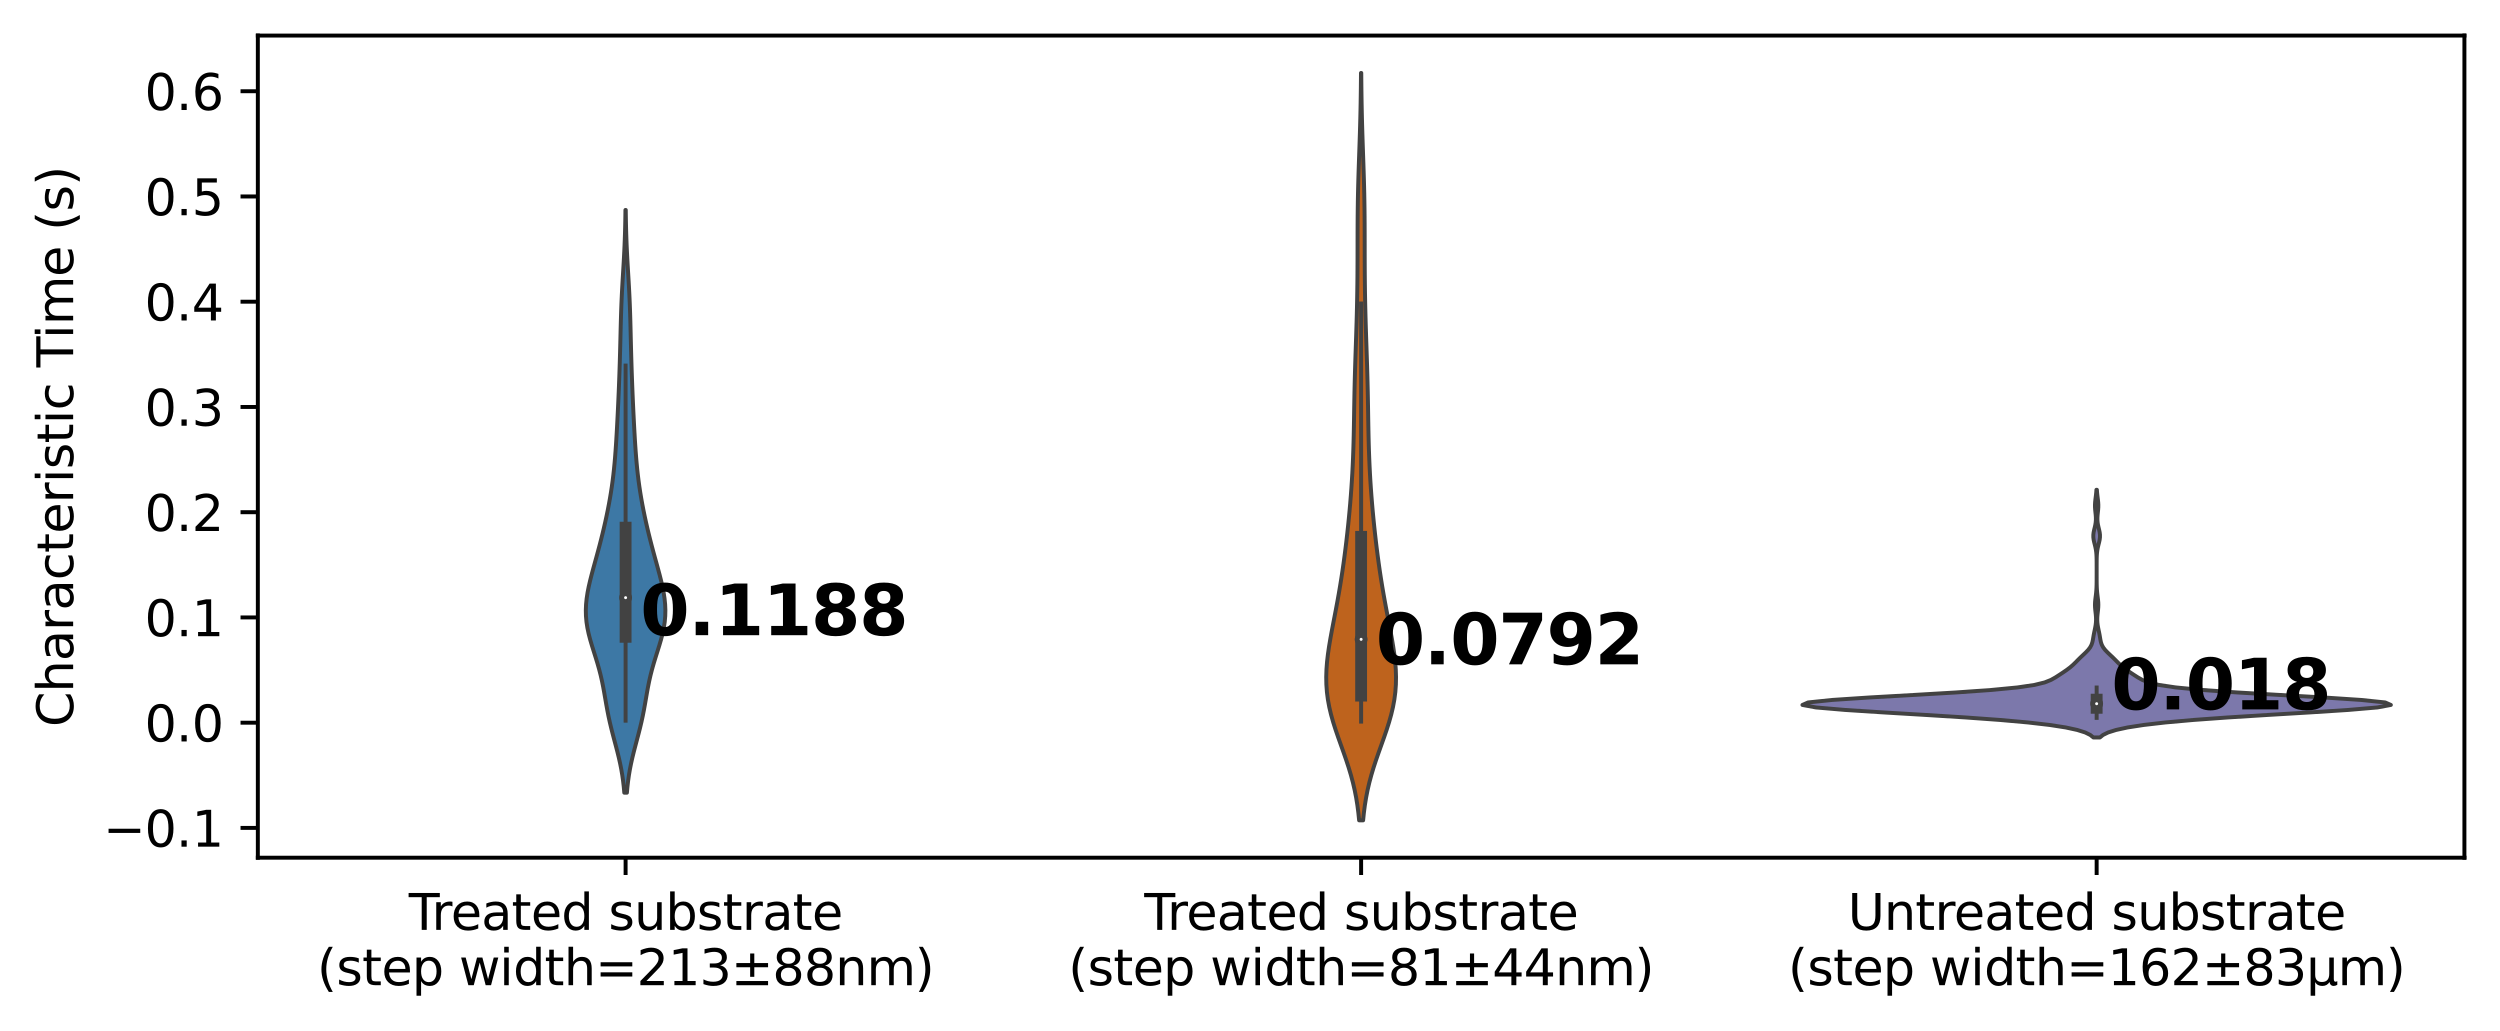 <?xml version="1.0" encoding="utf-8" standalone="no"?>
<!DOCTYPE svg PUBLIC "-//W3C//DTD SVG 1.1//EN"
  "http://www.w3.org/Graphics/SVG/1.1/DTD/svg11.dtd">
<svg xmlns:xlink="http://www.w3.org/1999/xlink" width="505.761pt" height="208.596pt" viewBox="0 0 505.761 208.596" xmlns="http://www.w3.org/2000/svg" version="1.1">
 <defs>
  <style type="text/css">*{stroke-linejoin: round; stroke-linecap: butt}</style>
 </defs>
 <g id="figure_1">
  <g id="patch_1">
   <path d="M 0 208.596 
L 505.761 208.596 
L 505.761 0 
L 0 0 
z
" style="fill: #ffffff"/>
  </g>
  <g id="axes_1">
   <g id="patch_2">
    <path d="M 52.161 173.52 
L 498.561 173.52 
L 498.561 7.2 
L 52.161 7.2 
z
" style="fill: #ffffff"/>
   </g>
   <g id="PolyCollection_1">
    <defs>
     <path id="meb1461e8f7" d="M 126.826 -48.23 
L 126.296 -48.23 
L 126.189 -49.421 
L 126.053 -50.612 
L 125.884 -51.802 
L 125.681 -52.993 
L 125.444 -54.184 
L 125.177 -55.375 
L 124.884 -56.566 
L 124.574 -57.756 
L 124.257 -58.947 
L 123.943 -60.138 
L 123.642 -61.329 
L 123.359 -62.52 
L 123.1 -63.71 
L 122.865 -64.901 
L 122.648 -66.092 
L 122.442 -67.283 
L 122.235 -68.474 
L 122.017 -69.664 
L 121.775 -70.855 
L 121.503 -72.046 
L 121.197 -73.237 
L 120.858 -74.427 
L 120.494 -75.618 
L 120.119 -76.809 
L 119.747 -78 
L 119.397 -79.191 
L 119.087 -80.381 
L 118.834 -81.572 
L 118.65 -82.763 
L 118.542 -83.954 
L 118.514 -85.145 
L 118.563 -86.335 
L 118.684 -87.526 
L 118.866 -88.717 
L 119.1 -89.908 
L 119.373 -91.099 
L 119.674 -92.289 
L 119.992 -93.48 
L 120.319 -94.671 
L 120.648 -95.862 
L 120.972 -97.052 
L 121.289 -98.243 
L 121.596 -99.434 
L 121.892 -100.625 
L 122.176 -101.816 
L 122.448 -103.006 
L 122.706 -104.197 
L 122.951 -105.388 
L 123.181 -106.579 
L 123.395 -107.77 
L 123.593 -108.96 
L 123.774 -110.151 
L 123.938 -111.342 
L 124.084 -112.533 
L 124.214 -113.724 
L 124.33 -114.914 
L 124.433 -116.105 
L 124.524 -117.296 
L 124.607 -118.487 
L 124.683 -119.677 
L 124.753 -120.868 
L 124.82 -122.059 
L 124.883 -123.25 
L 124.944 -124.441 
L 125.003 -125.631 
L 125.059 -126.822 
L 125.113 -128.013 
L 125.164 -129.204 
L 125.213 -130.395 
L 125.258 -131.585 
L 125.301 -132.776 
L 125.341 -133.967 
L 125.379 -135.158 
L 125.414 -136.349 
L 125.447 -137.539 
L 125.478 -138.73 
L 125.507 -139.921 
L 125.536 -141.112 
L 125.565 -142.302 
L 125.596 -143.493 
L 125.63 -144.684 
L 125.669 -145.875 
L 125.713 -147.066 
L 125.765 -148.256 
L 125.822 -149.447 
L 125.886 -150.638 
L 125.954 -151.829 
L 126.025 -153.02 
L 126.097 -154.21 
L 126.167 -155.401 
L 126.233 -156.592 
L 126.294 -157.783 
L 126.348 -158.974 
L 126.395 -160.164 
L 126.435 -161.355 
L 126.467 -162.546 
L 126.493 -163.737 
L 126.513 -164.928 
L 126.528 -166.118 
L 126.594 -166.118 
L 126.594 -166.118 
L 126.609 -164.928 
L 126.629 -163.737 
L 126.655 -162.546 
L 126.687 -161.355 
L 126.726 -160.164 
L 126.773 -158.974 
L 126.828 -157.783 
L 126.889 -156.592 
L 126.955 -155.401 
L 127.025 -154.21 
L 127.097 -153.02 
L 127.168 -151.829 
L 127.236 -150.638 
L 127.3 -149.447 
L 127.357 -148.256 
L 127.408 -147.066 
L 127.453 -145.875 
L 127.492 -144.684 
L 127.526 -143.493 
L 127.557 -142.302 
L 127.586 -141.112 
L 127.614 -139.921 
L 127.644 -138.73 
L 127.675 -137.539 
L 127.708 -136.349 
L 127.743 -135.158 
L 127.78 -133.967 
L 127.821 -132.776 
L 127.864 -131.585 
L 127.909 -130.395 
L 127.958 -129.204 
L 128.009 -128.013 
L 128.063 -126.822 
L 128.119 -125.631 
L 128.178 -124.441 
L 128.239 -123.25 
L 128.302 -122.059 
L 128.369 -120.868 
L 128.439 -119.677 
L 128.515 -118.487 
L 128.598 -117.296 
L 128.689 -116.105 
L 128.792 -114.914 
L 128.907 -113.724 
L 129.038 -112.533 
L 129.184 -111.342 
L 129.348 -110.151 
L 129.529 -108.96 
L 129.727 -107.77 
L 129.941 -106.579 
L 130.171 -105.388 
L 130.416 -104.197 
L 130.674 -103.006 
L 130.945 -101.816 
L 131.229 -100.625 
L 131.526 -99.434 
L 131.833 -98.243 
L 132.15 -97.052 
L 132.474 -95.862 
L 132.803 -94.671 
L 133.129 -93.48 
L 133.448 -92.289 
L 133.749 -91.099 
L 134.022 -89.908 
L 134.255 -88.717 
L 134.438 -87.526 
L 134.559 -86.335 
L 134.608 -85.145 
L 134.58 -83.954 
L 134.472 -82.763 
L 134.288 -81.572 
L 134.035 -80.381 
L 133.725 -79.191 
L 133.375 -78 
L 133.003 -76.809 
L 132.627 -75.618 
L 132.264 -74.427 
L 131.925 -73.237 
L 131.619 -72.046 
L 131.346 -70.855 
L 131.105 -69.664 
L 130.887 -68.474 
L 130.68 -67.283 
L 130.474 -66.092 
L 130.257 -64.901 
L 130.022 -63.71 
L 129.763 -62.52 
L 129.48 -61.329 
L 129.178 -60.138 
L 128.864 -58.947 
L 128.547 -57.756 
L 128.238 -56.566 
L 127.945 -55.375 
L 127.678 -54.184 
L 127.441 -52.993 
L 127.237 -51.802 
L 127.069 -50.612 
L 126.932 -49.421 
L 126.826 -48.23 
z
" style="stroke: #424242; stroke-width: 0.8"/>
    </defs>
    <g clip-path="url(#p7d50b8d2c7)">
     <use xlink:href="#meb1461e8f7" x="0" y="208.596" style="fill: #3d78a5; stroke: #424242; stroke-width: 0.8"/>
    </g>
   </g>
   <g id="PolyCollection_2">
    <defs>
     <path id="m694711029c" d="M 275.764 -42.636 
L 274.958 -42.636 
L 274.803 -44.163 
L 274.605 -45.69 
L 274.358 -47.218 
L 274.058 -48.745 
L 273.704 -50.272 
L 273.295 -51.8 
L 272.837 -53.327 
L 272.336 -54.854 
L 271.806 -56.381 
L 271.261 -57.909 
L 270.718 -59.436 
L 270.194 -60.963 
L 269.71 -62.49 
L 269.28 -64.018 
L 268.919 -65.545 
L 268.637 -67.072 
L 268.44 -68.6 
L 268.329 -70.127 
L 268.301 -71.654 
L 268.351 -73.181 
L 268.469 -74.709 
L 268.645 -76.236 
L 268.866 -77.763 
L 269.122 -79.29 
L 269.4 -80.818 
L 269.69 -82.345 
L 269.985 -83.872 
L 270.278 -85.4 
L 270.562 -86.927 
L 270.835 -88.454 
L 271.096 -89.981 
L 271.342 -91.509 
L 271.575 -93.036 
L 271.794 -94.563 
L 272.001 -96.09 
L 272.197 -97.618 
L 272.382 -99.145 
L 272.557 -100.672 
L 272.721 -102.2 
L 272.876 -103.727 
L 273.021 -105.254 
L 273.155 -106.781 
L 273.278 -108.309 
L 273.391 -109.836 
L 273.491 -111.363 
L 273.581 -112.89 
L 273.658 -114.418 
L 273.724 -115.945 
L 273.779 -117.472 
L 273.825 -119 
L 273.862 -120.527 
L 273.893 -122.054 
L 273.92 -123.581 
L 273.944 -125.109 
L 273.969 -126.636 
L 273.996 -128.163 
L 274.026 -129.69 
L 274.061 -131.218 
L 274.101 -132.745 
L 274.145 -134.272 
L 274.193 -135.8 
L 274.243 -137.327 
L 274.295 -138.854 
L 274.347 -140.381 
L 274.396 -141.909 
L 274.443 -143.436 
L 274.485 -144.963 
L 274.522 -146.49 
L 274.554 -148.018 
L 274.58 -149.545 
L 274.601 -151.072 
L 274.617 -152.6 
L 274.627 -154.127 
L 274.634 -155.654 
L 274.638 -157.181 
L 274.64 -158.709 
L 274.642 -160.236 
L 274.645 -161.763 
L 274.651 -163.29 
L 274.661 -164.818 
L 274.677 -166.345 
L 274.698 -167.872 
L 274.727 -169.4 
L 274.763 -170.927 
L 274.805 -172.454 
L 274.852 -173.981 
L 274.903 -175.509 
L 274.955 -177.036 
L 275.009 -178.563 
L 275.061 -180.09 
L 275.11 -181.618 
L 275.155 -183.145 
L 275.196 -184.672 
L 275.231 -186.2 
L 275.261 -187.727 
L 275.285 -189.254 
L 275.305 -190.781 
L 275.32 -192.309 
L 275.332 -193.836 
L 275.39 -193.836 
L 275.39 -193.836 
L 275.401 -192.309 
L 275.417 -190.781 
L 275.437 -189.254 
L 275.461 -187.727 
L 275.491 -186.2 
L 275.526 -184.672 
L 275.567 -183.145 
L 275.612 -181.618 
L 275.661 -180.09 
L 275.713 -178.563 
L 275.766 -177.036 
L 275.819 -175.509 
L 275.87 -173.981 
L 275.917 -172.454 
L 275.959 -170.927 
L 275.995 -169.4 
L 276.023 -167.872 
L 276.045 -166.345 
L 276.061 -164.818 
L 276.071 -163.29 
L 276.077 -161.763 
L 276.08 -160.236 
L 276.082 -158.709 
L 276.084 -157.181 
L 276.088 -155.654 
L 276.094 -154.127 
L 276.105 -152.6 
L 276.121 -151.072 
L 276.141 -149.545 
L 276.168 -148.018 
L 276.2 -146.49 
L 276.237 -144.963 
L 276.279 -143.436 
L 276.326 -141.909 
L 276.375 -140.381 
L 276.427 -138.854 
L 276.478 -137.327 
L 276.529 -135.8 
L 276.577 -134.272 
L 276.621 -132.745 
L 276.661 -131.218 
L 276.696 -129.69 
L 276.726 -128.163 
L 276.753 -126.636 
L 276.777 -125.109 
L 276.802 -123.581 
L 276.829 -122.054 
L 276.86 -120.527 
L 276.897 -119 
L 276.942 -117.472 
L 276.998 -115.945 
L 277.064 -114.418 
L 277.141 -112.89 
L 277.23 -111.363 
L 277.331 -109.836 
L 277.443 -108.309 
L 277.567 -106.781 
L 277.701 -105.254 
L 277.846 -103.727 
L 278.001 -102.2 
L 278.165 -100.672 
L 278.34 -99.145 
L 278.525 -97.618 
L 278.721 -96.09 
L 278.928 -94.563 
L 279.147 -93.036 
L 279.38 -91.509 
L 279.626 -89.981 
L 279.887 -88.454 
L 280.16 -86.927 
L 280.444 -85.4 
L 280.737 -83.872 
L 281.031 -82.345 
L 281.322 -80.818 
L 281.6 -79.29 
L 281.856 -77.763 
L 282.077 -76.236 
L 282.253 -74.709 
L 282.371 -73.181 
L 282.421 -71.654 
L 282.393 -70.127 
L 282.282 -68.6 
L 282.085 -67.072 
L 281.803 -65.545 
L 281.442 -64.018 
L 281.012 -62.49 
L 280.527 -60.963 
L 280.004 -59.436 
L 279.461 -57.909 
L 278.916 -56.381 
L 278.385 -54.854 
L 277.885 -53.327 
L 277.427 -51.8 
L 277.018 -50.272 
L 276.663 -48.745 
L 276.364 -47.218 
L 276.117 -45.69 
L 275.919 -44.163 
L 275.764 -42.636 
z
" style="stroke: #424242; stroke-width: 0.8"/>
    </defs>
    <g clip-path="url(#p7d50b8d2c7)">
     <use xlink:href="#m694711029c" x="0" y="208.596" style="fill: #be631d; stroke: #424242; stroke-width: 0.8"/>
    </g>
   </g>
   <g id="PolyCollection_3">
    <defs>
     <path id="mbe2a220334" d="M 424.824 -59.403 
L 423.498 -59.403 
L 422.874 -59.909 
L 421.841 -60.415 
L 420.241 -60.921 
L 417.903 -61.428 
L 414.641 -61.934 
L 410.258 -62.44 
L 404.595 -62.946 
L 397.621 -63.452 
L 389.576 -63.958 
L 381.101 -64.464 
L 373.258 -64.971 
L 367.365 -65.477 
L 364.641 -65.983 
L 365.784 -66.489 
L 370.663 -66.995 
L 378.304 -67.501 
L 387.193 -68.007 
L 395.779 -68.513 
L 402.929 -69.02 
L 408.158 -69.526 
L 411.577 -70.032 
L 413.647 -70.538 
L 414.916 -71.044 
L 415.817 -71.55 
L 416.605 -72.056 
L 417.371 -72.562 
L 418.11 -73.069 
L 418.783 -73.575 
L 419.371 -74.081 
L 419.891 -74.587 
L 420.387 -75.093 
L 420.898 -75.599 
L 421.435 -76.105 
L 421.969 -76.612 
L 422.451 -77.118 
L 422.838 -77.624 
L 423.111 -78.13 
L 423.286 -78.636 
L 423.396 -79.142 
L 423.481 -79.648 
L 423.568 -80.154 
L 423.667 -80.661 
L 423.773 -81.167 
L 423.876 -81.673 
L 423.961 -82.179 
L 424.018 -82.685 
L 424.041 -83.191 
L 424.031 -83.697 
L 423.993 -84.203 
L 423.938 -84.71 
L 423.88 -85.216 
L 423.837 -85.722 
L 423.82 -86.228 
L 423.837 -86.734 
L 423.882 -87.24 
L 423.944 -87.746 
L 424.008 -88.253 
L 424.063 -88.759 
L 424.104 -89.265 
L 424.131 -89.771 
L 424.147 -90.277 
L 424.155 -90.783 
L 424.159 -91.289 
L 424.16 -91.795 
L 424.161 -92.302 
L 424.161 -92.808 
L 424.161 -93.314 
L 424.161 -93.82 
L 424.16 -94.326 
L 424.158 -94.832 
L 424.153 -95.338 
L 424.142 -95.844 
L 424.12 -96.351 
L 424.079 -96.857 
L 424.011 -97.363 
L 423.915 -97.869 
L 423.794 -98.375 
L 423.666 -98.881 
L 423.556 -99.387 
L 423.491 -99.894 
L 423.49 -100.4 
L 423.551 -100.906 
L 423.657 -101.412 
L 423.781 -101.918 
L 423.892 -102.424 
L 423.971 -102.93 
L 424.008 -103.436 
L 424.004 -103.943 
L 423.968 -104.449 
L 423.915 -104.955 
L 423.862 -105.461 
L 423.827 -105.967 
L 423.822 -106.473 
L 423.85 -106.979 
L 423.902 -107.485 
L 423.965 -107.992 
L 424.028 -108.498 
L 424.079 -109.004 
L 424.115 -109.51 
L 424.207 -109.51 
L 424.207 -109.51 
L 424.243 -109.004 
L 424.294 -108.498 
L 424.356 -107.992 
L 424.42 -107.485 
L 424.472 -106.979 
L 424.5 -106.473 
L 424.495 -105.967 
L 424.46 -105.461 
L 424.407 -104.955 
L 424.354 -104.449 
L 424.318 -103.943 
L 424.314 -103.436 
L 424.351 -102.93 
L 424.43 -102.424 
L 424.541 -101.918 
L 424.664 -101.412 
L 424.771 -100.906 
L 424.832 -100.4 
L 424.83 -99.894 
L 424.766 -99.387 
L 424.656 -98.881 
L 424.528 -98.375 
L 424.407 -97.869 
L 424.31 -97.363 
L 424.243 -96.857 
L 424.202 -96.351 
L 424.179 -95.844 
L 424.168 -95.338 
L 424.164 -94.832 
L 424.162 -94.326 
L 424.161 -93.82 
L 424.161 -93.314 
L 424.161 -92.808 
L 424.161 -92.302 
L 424.162 -91.795 
L 424.163 -91.289 
L 424.167 -90.783 
L 424.175 -90.277 
L 424.191 -89.771 
L 424.218 -89.265 
L 424.259 -88.759 
L 424.314 -88.253 
L 424.378 -87.746 
L 424.44 -87.24 
L 424.485 -86.734 
L 424.501 -86.228 
L 424.485 -85.722 
L 424.442 -85.216 
L 424.384 -84.71 
L 424.329 -84.203 
L 424.291 -83.697 
L 424.281 -83.191 
L 424.304 -82.685 
L 424.361 -82.179 
L 424.446 -81.673 
L 424.548 -81.167 
L 424.655 -80.661 
L 424.754 -80.154 
L 424.84 -79.648 
L 424.925 -79.142 
L 425.036 -78.636 
L 425.211 -78.13 
L 425.484 -77.624 
L 425.871 -77.118 
L 426.353 -76.612 
L 426.887 -76.105 
L 427.424 -75.599 
L 427.935 -75.093 
L 428.43 -74.587 
L 428.951 -74.081 
L 429.539 -73.575 
L 430.212 -73.069 
L 430.951 -72.562 
L 431.717 -72.056 
L 432.505 -71.55 
L 433.406 -71.044 
L 434.675 -70.538 
L 436.745 -70.032 
L 440.164 -69.526 
L 445.393 -69.02 
L 452.543 -68.513 
L 461.129 -68.007 
L 470.018 -67.501 
L 477.659 -66.995 
L 482.538 -66.489 
L 483.681 -65.983 
L 480.957 -65.477 
L 475.063 -64.971 
L 467.221 -64.464 
L 458.746 -63.958 
L 450.701 -63.452 
L 443.727 -62.946 
L 438.064 -62.44 
L 433.681 -61.934 
L 430.419 -61.428 
L 428.081 -60.921 
L 426.481 -60.415 
L 425.447 -59.909 
L 424.824 -59.403 
z
" style="stroke: #424242; stroke-width: 0.8"/>
    </defs>
    <g clip-path="url(#p7d50b8d2c7)">
     <use xlink:href="#mbe2a220334" x="0" y="208.596" style="fill: #7c78ab; stroke: #424242; stroke-width: 0.8"/>
    </g>
   </g>
   <g id="matplotlib.axis_1">
    <g id="xtick_1">
     <g id="line2d_1">
      <defs>
       <path id="mb2a6538a1e" d="M 0 0 
L 0 3.5 
" style="stroke: #000000; stroke-width: 0.8"/>
      </defs>
      <g>
       <use xlink:href="#mb2a6538a1e" x="126.561" y="173.52" style="stroke: #000000; stroke-width: 0.8"/>
      </g>
     </g>
     <g id="text_1">
      <!-- Treated substrate -->
      <g transform="translate(82.692 188.118) scale(0.1 -0.1)">
       <defs>
        <path id="DejaVuSans-54" d="M -19 4666 
L 3928 4666 
L 3928 4134 
L 2272 4134 
L 2272 0 
L 1638 0 
L 1638 4134 
L -19 4134 
L -19 4666 
z
" transform="scale(0.016)"/>
        <path id="DejaVuSans-72" d="M 2631 2963 
Q 2534 3019 2420 3045 
Q 2306 3072 2169 3072 
Q 1681 3072 1420 2755 
Q 1159 2438 1159 1844 
L 1159 0 
L 581 0 
L 581 3500 
L 1159 3500 
L 1159 2956 
Q 1341 3275 1631 3429 
Q 1922 3584 2338 3584 
Q 2397 3584 2469 3576 
Q 2541 3569 2628 3553 
L 2631 2963 
z
" transform="scale(0.016)"/>
        <path id="DejaVuSans-65" d="M 3597 1894 
L 3597 1613 
L 953 1613 
Q 991 1019 1311 708 
Q 1631 397 2203 397 
Q 2534 397 2845 478 
Q 3156 559 3463 722 
L 3463 178 
Q 3153 47 2828 -22 
Q 2503 -91 2169 -91 
Q 1331 -91 842 396 
Q 353 884 353 1716 
Q 353 2575 817 3079 
Q 1281 3584 2069 3584 
Q 2775 3584 3186 3129 
Q 3597 2675 3597 1894 
z
M 3022 2063 
Q 3016 2534 2758 2815 
Q 2500 3097 2075 3097 
Q 1594 3097 1305 2825 
Q 1016 2553 972 2059 
L 3022 2063 
z
" transform="scale(0.016)"/>
        <path id="DejaVuSans-61" d="M 2194 1759 
Q 1497 1759 1228 1600 
Q 959 1441 959 1056 
Q 959 750 1161 570 
Q 1363 391 1709 391 
Q 2188 391 2477 730 
Q 2766 1069 2766 1631 
L 2766 1759 
L 2194 1759 
z
M 3341 1997 
L 3341 0 
L 2766 0 
L 2766 531 
Q 2569 213 2275 61 
Q 1981 -91 1556 -91 
Q 1019 -91 701 211 
Q 384 513 384 1019 
Q 384 1609 779 1909 
Q 1175 2209 1959 2209 
L 2766 2209 
L 2766 2266 
Q 2766 2663 2505 2880 
Q 2244 3097 1772 3097 
Q 1472 3097 1187 3025 
Q 903 2953 641 2809 
L 641 3341 
Q 956 3463 1253 3523 
Q 1550 3584 1831 3584 
Q 2591 3584 2966 3190 
Q 3341 2797 3341 1997 
z
" transform="scale(0.016)"/>
        <path id="DejaVuSans-74" d="M 1172 4494 
L 1172 3500 
L 2356 3500 
L 2356 3053 
L 1172 3053 
L 1172 1153 
Q 1172 725 1289 603 
Q 1406 481 1766 481 
L 2356 481 
L 2356 0 
L 1766 0 
Q 1100 0 847 248 
Q 594 497 594 1153 
L 594 3053 
L 172 3053 
L 172 3500 
L 594 3500 
L 594 4494 
L 1172 4494 
z
" transform="scale(0.016)"/>
        <path id="DejaVuSans-64" d="M 2906 2969 
L 2906 4863 
L 3481 4863 
L 3481 0 
L 2906 0 
L 2906 525 
Q 2725 213 2448 61 
Q 2172 -91 1784 -91 
Q 1150 -91 751 415 
Q 353 922 353 1747 
Q 353 2572 751 3078 
Q 1150 3584 1784 3584 
Q 2172 3584 2448 3432 
Q 2725 3281 2906 2969 
z
M 947 1747 
Q 947 1113 1208 752 
Q 1469 391 1925 391 
Q 2381 391 2643 752 
Q 2906 1113 2906 1747 
Q 2906 2381 2643 2742 
Q 2381 3103 1925 3103 
Q 1469 3103 1208 2742 
Q 947 2381 947 1747 
z
" transform="scale(0.016)"/>
        <path id="DejaVuSans-20" transform="scale(0.016)"/>
        <path id="DejaVuSans-73" d="M 2834 3397 
L 2834 2853 
Q 2591 2978 2328 3040 
Q 2066 3103 1784 3103 
Q 1356 3103 1142 2972 
Q 928 2841 928 2578 
Q 928 2378 1081 2264 
Q 1234 2150 1697 2047 
L 1894 2003 
Q 2506 1872 2764 1633 
Q 3022 1394 3022 966 
Q 3022 478 2636 193 
Q 2250 -91 1575 -91 
Q 1294 -91 989 -36 
Q 684 19 347 128 
L 347 722 
Q 666 556 975 473 
Q 1284 391 1588 391 
Q 1994 391 2212 530 
Q 2431 669 2431 922 
Q 2431 1156 2273 1281 
Q 2116 1406 1581 1522 
L 1381 1569 
Q 847 1681 609 1914 
Q 372 2147 372 2553 
Q 372 3047 722 3315 
Q 1072 3584 1716 3584 
Q 2034 3584 2315 3537 
Q 2597 3491 2834 3397 
z
" transform="scale(0.016)"/>
        <path id="DejaVuSans-75" d="M 544 1381 
L 544 3500 
L 1119 3500 
L 1119 1403 
Q 1119 906 1312 657 
Q 1506 409 1894 409 
Q 2359 409 2629 706 
Q 2900 1003 2900 1516 
L 2900 3500 
L 3475 3500 
L 3475 0 
L 2900 0 
L 2900 538 
Q 2691 219 2414 64 
Q 2138 -91 1772 -91 
Q 1169 -91 856 284 
Q 544 659 544 1381 
z
M 1991 3584 
L 1991 3584 
z
" transform="scale(0.016)"/>
        <path id="DejaVuSans-62" d="M 3116 1747 
Q 3116 2381 2855 2742 
Q 2594 3103 2138 3103 
Q 1681 3103 1420 2742 
Q 1159 2381 1159 1747 
Q 1159 1113 1420 752 
Q 1681 391 2138 391 
Q 2594 391 2855 752 
Q 3116 1113 3116 1747 
z
M 1159 2969 
Q 1341 3281 1617 3432 
Q 1894 3584 2278 3584 
Q 2916 3584 3314 3078 
Q 3713 2572 3713 1747 
Q 3713 922 3314 415 
Q 2916 -91 2278 -91 
Q 1894 -91 1617 61 
Q 1341 213 1159 525 
L 1159 0 
L 581 0 
L 581 4863 
L 1159 4863 
L 1159 2969 
z
" transform="scale(0.016)"/>
       </defs>
       <use xlink:href="#DejaVuSans-54"/>
       <use xlink:href="#DejaVuSans-72" x="46.334"/>
       <use xlink:href="#DejaVuSans-65" x="85.197"/>
       <use xlink:href="#DejaVuSans-61" x="146.721"/>
       <use xlink:href="#DejaVuSans-74" x="208"/>
       <use xlink:href="#DejaVuSans-65" x="247.209"/>
       <use xlink:href="#DejaVuSans-64" x="308.732"/>
       <use xlink:href="#DejaVuSans-20" x="372.209"/>
       <use xlink:href="#DejaVuSans-73" x="403.996"/>
       <use xlink:href="#DejaVuSans-75" x="456.096"/>
       <use xlink:href="#DejaVuSans-62" x="519.475"/>
       <use xlink:href="#DejaVuSans-73" x="582.951"/>
       <use xlink:href="#DejaVuSans-74" x="635.051"/>
       <use xlink:href="#DejaVuSans-72" x="674.26"/>
       <use xlink:href="#DejaVuSans-61" x="715.373"/>
       <use xlink:href="#DejaVuSans-74" x="776.652"/>
       <use xlink:href="#DejaVuSans-65" x="815.861"/>
      </g>
      <!-- (step width=213±88nm) -->
      <g transform="translate(64.148 199.316) scale(0.1 -0.1)">
       <defs>
        <path id="DejaVuSans-28" d="M 1984 4856 
Q 1566 4138 1362 3434 
Q 1159 2731 1159 2009 
Q 1159 1288 1364 580 
Q 1569 -128 1984 -844 
L 1484 -844 
Q 1016 -109 783 600 
Q 550 1309 550 2009 
Q 550 2706 781 3412 
Q 1013 4119 1484 4856 
L 1984 4856 
z
" transform="scale(0.016)"/>
        <path id="DejaVuSans-70" d="M 1159 525 
L 1159 -1331 
L 581 -1331 
L 581 3500 
L 1159 3500 
L 1159 2969 
Q 1341 3281 1617 3432 
Q 1894 3584 2278 3584 
Q 2916 3584 3314 3078 
Q 3713 2572 3713 1747 
Q 3713 922 3314 415 
Q 2916 -91 2278 -91 
Q 1894 -91 1617 61 
Q 1341 213 1159 525 
z
M 3116 1747 
Q 3116 2381 2855 2742 
Q 2594 3103 2138 3103 
Q 1681 3103 1420 2742 
Q 1159 2381 1159 1747 
Q 1159 1113 1420 752 
Q 1681 391 2138 391 
Q 2594 391 2855 752 
Q 3116 1113 3116 1747 
z
" transform="scale(0.016)"/>
        <path id="DejaVuSans-77" d="M 269 3500 
L 844 3500 
L 1563 769 
L 2278 3500 
L 2956 3500 
L 3675 769 
L 4391 3500 
L 4966 3500 
L 4050 0 
L 3372 0 
L 2619 2869 
L 1863 0 
L 1184 0 
L 269 3500 
z
" transform="scale(0.016)"/>
        <path id="DejaVuSans-69" d="M 603 3500 
L 1178 3500 
L 1178 0 
L 603 0 
L 603 3500 
z
M 603 4863 
L 1178 4863 
L 1178 4134 
L 603 4134 
L 603 4863 
z
" transform="scale(0.016)"/>
        <path id="DejaVuSans-68" d="M 3513 2113 
L 3513 0 
L 2938 0 
L 2938 2094 
Q 2938 2591 2744 2837 
Q 2550 3084 2163 3084 
Q 1697 3084 1428 2787 
Q 1159 2491 1159 1978 
L 1159 0 
L 581 0 
L 581 4863 
L 1159 4863 
L 1159 2956 
Q 1366 3272 1645 3428 
Q 1925 3584 2291 3584 
Q 2894 3584 3203 3211 
Q 3513 2838 3513 2113 
z
" transform="scale(0.016)"/>
        <path id="DejaVuSans-3d" d="M 678 2906 
L 4684 2906 
L 4684 2381 
L 678 2381 
L 678 2906 
z
M 678 1631 
L 4684 1631 
L 4684 1100 
L 678 1100 
L 678 1631 
z
" transform="scale(0.016)"/>
        <path id="DejaVuSans-32" d="M 1228 531 
L 3431 531 
L 3431 0 
L 469 0 
L 469 531 
Q 828 903 1448 1529 
Q 2069 2156 2228 2338 
Q 2531 2678 2651 2914 
Q 2772 3150 2772 3378 
Q 2772 3750 2511 3984 
Q 2250 4219 1831 4219 
Q 1534 4219 1204 4116 
Q 875 4013 500 3803 
L 500 4441 
Q 881 4594 1212 4672 
Q 1544 4750 1819 4750 
Q 2544 4750 2975 4387 
Q 3406 4025 3406 3419 
Q 3406 3131 3298 2873 
Q 3191 2616 2906 2266 
Q 2828 2175 2409 1742 
Q 1991 1309 1228 531 
z
" transform="scale(0.016)"/>
        <path id="DejaVuSans-31" d="M 794 531 
L 1825 531 
L 1825 4091 
L 703 3866 
L 703 4441 
L 1819 4666 
L 2450 4666 
L 2450 531 
L 3481 531 
L 3481 0 
L 794 0 
L 794 531 
z
" transform="scale(0.016)"/>
        <path id="DejaVuSans-33" d="M 2597 2516 
Q 3050 2419 3304 2112 
Q 3559 1806 3559 1356 
Q 3559 666 3084 287 
Q 2609 -91 1734 -91 
Q 1441 -91 1130 -33 
Q 819 25 488 141 
L 488 750 
Q 750 597 1062 519 
Q 1375 441 1716 441 
Q 2309 441 2620 675 
Q 2931 909 2931 1356 
Q 2931 1769 2642 2001 
Q 2353 2234 1838 2234 
L 1294 2234 
L 1294 2753 
L 1863 2753 
Q 2328 2753 2575 2939 
Q 2822 3125 2822 3475 
Q 2822 3834 2567 4026 
Q 2313 4219 1838 4219 
Q 1578 4219 1281 4162 
Q 984 4106 628 3988 
L 628 4550 
Q 988 4650 1302 4700 
Q 1616 4750 1894 4750 
Q 2613 4750 3031 4423 
Q 3450 4097 3450 3541 
Q 3450 3153 3228 2886 
Q 3006 2619 2597 2516 
z
" transform="scale(0.016)"/>
        <path id="DejaVuSans-b1" d="M 2944 4013 
L 2944 2803 
L 4684 2803 
L 4684 2272 
L 2944 2272 
L 2944 1063 
L 2419 1063 
L 2419 2272 
L 678 2272 
L 678 2803 
L 2419 2803 
L 2419 4013 
L 2944 4013 
z
M 678 531 
L 4684 531 
L 4684 0 
L 678 0 
L 678 531 
z
" transform="scale(0.016)"/>
        <path id="DejaVuSans-38" d="M 2034 2216 
Q 1584 2216 1326 1975 
Q 1069 1734 1069 1313 
Q 1069 891 1326 650 
Q 1584 409 2034 409 
Q 2484 409 2743 651 
Q 3003 894 3003 1313 
Q 3003 1734 2745 1975 
Q 2488 2216 2034 2216 
z
M 1403 2484 
Q 997 2584 770 2862 
Q 544 3141 544 3541 
Q 544 4100 942 4425 
Q 1341 4750 2034 4750 
Q 2731 4750 3128 4425 
Q 3525 4100 3525 3541 
Q 3525 3141 3298 2862 
Q 3072 2584 2669 2484 
Q 3125 2378 3379 2068 
Q 3634 1759 3634 1313 
Q 3634 634 3220 271 
Q 2806 -91 2034 -91 
Q 1263 -91 848 271 
Q 434 634 434 1313 
Q 434 1759 690 2068 
Q 947 2378 1403 2484 
z
M 1172 3481 
Q 1172 3119 1398 2916 
Q 1625 2713 2034 2713 
Q 2441 2713 2670 2916 
Q 2900 3119 2900 3481 
Q 2900 3844 2670 4047 
Q 2441 4250 2034 4250 
Q 1625 4250 1398 4047 
Q 1172 3844 1172 3481 
z
" transform="scale(0.016)"/>
        <path id="DejaVuSans-6e" d="M 3513 2113 
L 3513 0 
L 2938 0 
L 2938 2094 
Q 2938 2591 2744 2837 
Q 2550 3084 2163 3084 
Q 1697 3084 1428 2787 
Q 1159 2491 1159 1978 
L 1159 0 
L 581 0 
L 581 3500 
L 1159 3500 
L 1159 2956 
Q 1366 3272 1645 3428 
Q 1925 3584 2291 3584 
Q 2894 3584 3203 3211 
Q 3513 2838 3513 2113 
z
" transform="scale(0.016)"/>
        <path id="DejaVuSans-6d" d="M 3328 2828 
Q 3544 3216 3844 3400 
Q 4144 3584 4550 3584 
Q 5097 3584 5394 3201 
Q 5691 2819 5691 2113 
L 5691 0 
L 5113 0 
L 5113 2094 
Q 5113 2597 4934 2840 
Q 4756 3084 4391 3084 
Q 3944 3084 3684 2787 
Q 3425 2491 3425 1978 
L 3425 0 
L 2847 0 
L 2847 2094 
Q 2847 2600 2669 2842 
Q 2491 3084 2119 3084 
Q 1678 3084 1418 2786 
Q 1159 2488 1159 1978 
L 1159 0 
L 581 0 
L 581 3500 
L 1159 3500 
L 1159 2956 
Q 1356 3278 1631 3431 
Q 1906 3584 2284 3584 
Q 2666 3584 2933 3390 
Q 3200 3197 3328 2828 
z
" transform="scale(0.016)"/>
        <path id="DejaVuSans-29" d="M 513 4856 
L 1013 4856 
Q 1481 4119 1714 3412 
Q 1947 2706 1947 2009 
Q 1947 1309 1714 600 
Q 1481 -109 1013 -844 
L 513 -844 
Q 928 -128 1133 580 
Q 1338 1288 1338 2009 
Q 1338 2731 1133 3434 
Q 928 4138 513 4856 
z
" transform="scale(0.016)"/>
       </defs>
       <use xlink:href="#DejaVuSans-28"/>
       <use xlink:href="#DejaVuSans-73" x="39.014"/>
       <use xlink:href="#DejaVuSans-74" x="91.113"/>
       <use xlink:href="#DejaVuSans-65" x="130.322"/>
       <use xlink:href="#DejaVuSans-70" x="191.846"/>
       <use xlink:href="#DejaVuSans-20" x="255.322"/>
       <use xlink:href="#DejaVuSans-77" x="287.109"/>
       <use xlink:href="#DejaVuSans-69" x="368.896"/>
       <use xlink:href="#DejaVuSans-64" x="396.68"/>
       <use xlink:href="#DejaVuSans-74" x="460.156"/>
       <use xlink:href="#DejaVuSans-68" x="499.365"/>
       <use xlink:href="#DejaVuSans-3d" x="562.744"/>
       <use xlink:href="#DejaVuSans-32" x="646.533"/>
       <use xlink:href="#DejaVuSans-31" x="710.156"/>
       <use xlink:href="#DejaVuSans-33" x="773.779"/>
       <use xlink:href="#DejaVuSans-b1" x="837.402"/>
       <use xlink:href="#DejaVuSans-38" x="921.191"/>
       <use xlink:href="#DejaVuSans-38" x="984.814"/>
       <use xlink:href="#DejaVuSans-6e" x="1048.438"/>
       <use xlink:href="#DejaVuSans-6d" x="1111.816"/>
       <use xlink:href="#DejaVuSans-29" x="1209.229"/>
      </g>
     </g>
    </g>
    <g id="xtick_2">
     <g id="line2d_2">
      <g>
       <use xlink:href="#mb2a6538a1e" x="275.361" y="173.52" style="stroke: #000000; stroke-width: 0.8"/>
      </g>
     </g>
     <g id="text_2">
      <!-- Treated substrate -->
      <g transform="translate(231.492 188.118) scale(0.1 -0.1)">
       <use xlink:href="#DejaVuSans-54"/>
       <use xlink:href="#DejaVuSans-72" x="46.334"/>
       <use xlink:href="#DejaVuSans-65" x="85.197"/>
       <use xlink:href="#DejaVuSans-61" x="146.721"/>
       <use xlink:href="#DejaVuSans-74" x="208"/>
       <use xlink:href="#DejaVuSans-65" x="247.209"/>
       <use xlink:href="#DejaVuSans-64" x="308.732"/>
       <use xlink:href="#DejaVuSans-20" x="372.209"/>
       <use xlink:href="#DejaVuSans-73" x="403.996"/>
       <use xlink:href="#DejaVuSans-75" x="456.096"/>
       <use xlink:href="#DejaVuSans-62" x="519.475"/>
       <use xlink:href="#DejaVuSans-73" x="582.951"/>
       <use xlink:href="#DejaVuSans-74" x="635.051"/>
       <use xlink:href="#DejaVuSans-72" x="674.26"/>
       <use xlink:href="#DejaVuSans-61" x="715.373"/>
       <use xlink:href="#DejaVuSans-74" x="776.652"/>
       <use xlink:href="#DejaVuSans-65" x="815.861"/>
      </g>
      <!-- (step width=81±44nm) -->
      <g transform="translate(216.13 199.316) scale(0.1 -0.1)">
       <defs>
        <path id="DejaVuSans-34" d="M 2419 4116 
L 825 1625 
L 2419 1625 
L 2419 4116 
z
M 2253 4666 
L 3047 4666 
L 3047 1625 
L 3713 1625 
L 3713 1100 
L 3047 1100 
L 3047 0 
L 2419 0 
L 2419 1100 
L 313 1100 
L 313 1709 
L 2253 4666 
z
" transform="scale(0.016)"/>
       </defs>
       <use xlink:href="#DejaVuSans-28"/>
       <use xlink:href="#DejaVuSans-73" x="39.014"/>
       <use xlink:href="#DejaVuSans-74" x="91.113"/>
       <use xlink:href="#DejaVuSans-65" x="130.322"/>
       <use xlink:href="#DejaVuSans-70" x="191.846"/>
       <use xlink:href="#DejaVuSans-20" x="255.322"/>
       <use xlink:href="#DejaVuSans-77" x="287.109"/>
       <use xlink:href="#DejaVuSans-69" x="368.896"/>
       <use xlink:href="#DejaVuSans-64" x="396.68"/>
       <use xlink:href="#DejaVuSans-74" x="460.156"/>
       <use xlink:href="#DejaVuSans-68" x="499.365"/>
       <use xlink:href="#DejaVuSans-3d" x="562.744"/>
       <use xlink:href="#DejaVuSans-38" x="646.533"/>
       <use xlink:href="#DejaVuSans-31" x="710.156"/>
       <use xlink:href="#DejaVuSans-b1" x="773.779"/>
       <use xlink:href="#DejaVuSans-34" x="857.568"/>
       <use xlink:href="#DejaVuSans-34" x="921.191"/>
       <use xlink:href="#DejaVuSans-6e" x="984.814"/>
       <use xlink:href="#DejaVuSans-6d" x="1048.193"/>
       <use xlink:href="#DejaVuSans-29" x="1145.605"/>
      </g>
     </g>
    </g>
    <g id="xtick_3">
     <g id="line2d_3">
      <g>
       <use xlink:href="#mb2a6538a1e" x="424.161" y="173.52" style="stroke: #000000; stroke-width: 0.8"/>
      </g>
     </g>
     <g id="text_3">
      <!-- Untreated substrate -->
      <g transform="translate(373.82 188.118) scale(0.1 -0.1)">
       <defs>
        <path id="DejaVuSans-55" d="M 556 4666 
L 1191 4666 
L 1191 1831 
Q 1191 1081 1462 751 
Q 1734 422 2344 422 
Q 2950 422 3222 751 
Q 3494 1081 3494 1831 
L 3494 4666 
L 4128 4666 
L 4128 1753 
Q 4128 841 3676 375 
Q 3225 -91 2344 -91 
Q 1459 -91 1007 375 
Q 556 841 556 1753 
L 556 4666 
z
" transform="scale(0.016)"/>
       </defs>
       <use xlink:href="#DejaVuSans-55"/>
       <use xlink:href="#DejaVuSans-6e" x="73.193"/>
       <use xlink:href="#DejaVuSans-74" x="136.572"/>
       <use xlink:href="#DejaVuSans-72" x="175.781"/>
       <use xlink:href="#DejaVuSans-65" x="214.645"/>
       <use xlink:href="#DejaVuSans-61" x="276.168"/>
       <use xlink:href="#DejaVuSans-74" x="337.447"/>
       <use xlink:href="#DejaVuSans-65" x="376.656"/>
       <use xlink:href="#DejaVuSans-64" x="438.18"/>
       <use xlink:href="#DejaVuSans-20" x="501.656"/>
       <use xlink:href="#DejaVuSans-73" x="533.443"/>
       <use xlink:href="#DejaVuSans-75" x="585.543"/>
       <use xlink:href="#DejaVuSans-62" x="648.922"/>
       <use xlink:href="#DejaVuSans-73" x="712.398"/>
       <use xlink:href="#DejaVuSans-74" x="764.498"/>
       <use xlink:href="#DejaVuSans-72" x="803.707"/>
       <use xlink:href="#DejaVuSans-61" x="844.82"/>
       <use xlink:href="#DejaVuSans-74" x="906.1"/>
       <use xlink:href="#DejaVuSans-65" x="945.309"/>
      </g>
      <!-- (step width=162±83μm) -->
      <g transform="translate(361.736 199.316) scale(0.1 -0.1)">
       <defs>
        <path id="DejaVuSans-36" d="M 2113 2584 
Q 1688 2584 1439 2293 
Q 1191 2003 1191 1497 
Q 1191 994 1439 701 
Q 1688 409 2113 409 
Q 2538 409 2786 701 
Q 3034 994 3034 1497 
Q 3034 2003 2786 2293 
Q 2538 2584 2113 2584 
z
M 3366 4563 
L 3366 3988 
Q 3128 4100 2886 4159 
Q 2644 4219 2406 4219 
Q 1781 4219 1451 3797 
Q 1122 3375 1075 2522 
Q 1259 2794 1537 2939 
Q 1816 3084 2150 3084 
Q 2853 3084 3261 2657 
Q 3669 2231 3669 1497 
Q 3669 778 3244 343 
Q 2819 -91 2113 -91 
Q 1303 -91 875 529 
Q 447 1150 447 2328 
Q 447 3434 972 4092 
Q 1497 4750 2381 4750 
Q 2619 4750 2861 4703 
Q 3103 4656 3366 4563 
z
" transform="scale(0.016)"/>
        <path id="DejaVuSans-3bc" d="M 544 -1331 
L 544 3500 
L 1119 3500 
L 1119 1325 
Q 1119 872 1334 640 
Q 1550 409 1972 409 
Q 2434 409 2667 671 
Q 2900 934 2900 1459 
L 2900 3500 
L 3475 3500 
L 3475 806 
Q 3475 619 3529 530 
Q 3584 441 3700 441 
Q 3728 441 3778 458 
Q 3828 475 3916 513 
L 3916 50 
Q 3788 -22 3673 -56 
Q 3559 -91 3450 -91 
Q 3234 -91 3106 31 
Q 2978 153 2931 403 
Q 2775 156 2548 32 
Q 2322 -91 2016 -91 
Q 1697 -91 1473 31 
Q 1250 153 1119 397 
L 1119 -1331 
L 544 -1331 
z
" transform="scale(0.016)"/>
       </defs>
       <use xlink:href="#DejaVuSans-28"/>
       <use xlink:href="#DejaVuSans-73" x="39.014"/>
       <use xlink:href="#DejaVuSans-74" x="91.113"/>
       <use xlink:href="#DejaVuSans-65" x="130.322"/>
       <use xlink:href="#DejaVuSans-70" x="191.846"/>
       <use xlink:href="#DejaVuSans-20" x="255.322"/>
       <use xlink:href="#DejaVuSans-77" x="287.109"/>
       <use xlink:href="#DejaVuSans-69" x="368.896"/>
       <use xlink:href="#DejaVuSans-64" x="396.68"/>
       <use xlink:href="#DejaVuSans-74" x="460.156"/>
       <use xlink:href="#DejaVuSans-68" x="499.365"/>
       <use xlink:href="#DejaVuSans-3d" x="562.744"/>
       <use xlink:href="#DejaVuSans-31" x="646.533"/>
       <use xlink:href="#DejaVuSans-36" x="710.156"/>
       <use xlink:href="#DejaVuSans-32" x="773.779"/>
       <use xlink:href="#DejaVuSans-b1" x="837.402"/>
       <use xlink:href="#DejaVuSans-38" x="921.191"/>
       <use xlink:href="#DejaVuSans-33" x="984.814"/>
       <use xlink:href="#DejaVuSans-3bc" x="1048.438"/>
       <use xlink:href="#DejaVuSans-6d" x="1112.061"/>
       <use xlink:href="#DejaVuSans-29" x="1209.473"/>
      </g>
     </g>
    </g>
   </g>
   <g id="matplotlib.axis_2">
    <g id="ytick_1">
     <g id="line2d_4">
      <defs>
       <path id="me5f4db1a2a" d="M 0 0 
L -3.5 0 
" style="stroke: #000000; stroke-width: 0.8"/>
      </defs>
      <g>
       <use xlink:href="#me5f4db1a2a" x="52.161" y="167.492" style="stroke: #000000; stroke-width: 0.8"/>
      </g>
     </g>
     <g id="text_4">
      <!-- −0.1 -->
      <g transform="translate(20.878 171.291) scale(0.1 -0.1)">
       <defs>
        <path id="DejaVuSans-2212" d="M 678 2272 
L 4684 2272 
L 4684 1741 
L 678 1741 
L 678 2272 
z
" transform="scale(0.016)"/>
        <path id="DejaVuSans-30" d="M 2034 4250 
Q 1547 4250 1301 3770 
Q 1056 3291 1056 2328 
Q 1056 1369 1301 889 
Q 1547 409 2034 409 
Q 2525 409 2770 889 
Q 3016 1369 3016 2328 
Q 3016 3291 2770 3770 
Q 2525 4250 2034 4250 
z
M 2034 4750 
Q 2819 4750 3233 4129 
Q 3647 3509 3647 2328 
Q 3647 1150 3233 529 
Q 2819 -91 2034 -91 
Q 1250 -91 836 529 
Q 422 1150 422 2328 
Q 422 3509 836 4129 
Q 1250 4750 2034 4750 
z
" transform="scale(0.016)"/>
        <path id="DejaVuSans-2e" d="M 684 794 
L 1344 794 
L 1344 0 
L 684 0 
L 684 794 
z
" transform="scale(0.016)"/>
       </defs>
       <use xlink:href="#DejaVuSans-2212"/>
       <use xlink:href="#DejaVuSans-30" x="83.789"/>
       <use xlink:href="#DejaVuSans-2e" x="147.412"/>
       <use xlink:href="#DejaVuSans-31" x="179.199"/>
      </g>
     </g>
    </g>
    <g id="ytick_2">
     <g id="line2d_5">
      <g>
       <use xlink:href="#me5f4db1a2a" x="52.161" y="146.201" style="stroke: #000000; stroke-width: 0.8"/>
      </g>
     </g>
     <g id="text_5">
      <!-- 0.0 -->
      <g transform="translate(29.258 150) scale(0.1 -0.1)">
       <use xlink:href="#DejaVuSans-30"/>
       <use xlink:href="#DejaVuSans-2e" x="63.623"/>
       <use xlink:href="#DejaVuSans-30" x="95.41"/>
      </g>
     </g>
    </g>
    <g id="ytick_3">
     <g id="line2d_6">
      <g>
       <use xlink:href="#me5f4db1a2a" x="52.161" y="124.91" style="stroke: #000000; stroke-width: 0.8"/>
      </g>
     </g>
     <g id="text_6">
      <!-- 0.1 -->
      <g transform="translate(29.258 128.709) scale(0.1 -0.1)">
       <use xlink:href="#DejaVuSans-30"/>
       <use xlink:href="#DejaVuSans-2e" x="63.623"/>
       <use xlink:href="#DejaVuSans-31" x="95.41"/>
      </g>
     </g>
    </g>
    <g id="ytick_4">
     <g id="line2d_7">
      <g>
       <use xlink:href="#me5f4db1a2a" x="52.161" y="103.619" style="stroke: #000000; stroke-width: 0.8"/>
      </g>
     </g>
     <g id="text_7">
      <!-- 0.2 -->
      <g transform="translate(29.258 107.418) scale(0.1 -0.1)">
       <use xlink:href="#DejaVuSans-30"/>
       <use xlink:href="#DejaVuSans-2e" x="63.623"/>
       <use xlink:href="#DejaVuSans-32" x="95.41"/>
      </g>
     </g>
    </g>
    <g id="ytick_5">
     <g id="line2d_8">
      <g>
       <use xlink:href="#me5f4db1a2a" x="52.161" y="82.328" style="stroke: #000000; stroke-width: 0.8"/>
      </g>
     </g>
     <g id="text_8">
      <!-- 0.3 -->
      <g transform="translate(29.258 86.128) scale(0.1 -0.1)">
       <use xlink:href="#DejaVuSans-30"/>
       <use xlink:href="#DejaVuSans-2e" x="63.623"/>
       <use xlink:href="#DejaVuSans-33" x="95.41"/>
      </g>
     </g>
    </g>
    <g id="ytick_6">
     <g id="line2d_9">
      <g>
       <use xlink:href="#me5f4db1a2a" x="52.161" y="61.038" style="stroke: #000000; stroke-width: 0.8"/>
      </g>
     </g>
     <g id="text_9">
      <!-- 0.4 -->
      <g transform="translate(29.258 64.837) scale(0.1 -0.1)">
       <use xlink:href="#DejaVuSans-30"/>
       <use xlink:href="#DejaVuSans-2e" x="63.623"/>
       <use xlink:href="#DejaVuSans-34" x="95.41"/>
      </g>
     </g>
    </g>
    <g id="ytick_7">
     <g id="line2d_10">
      <g>
       <use xlink:href="#me5f4db1a2a" x="52.161" y="39.747" style="stroke: #000000; stroke-width: 0.8"/>
      </g>
     </g>
     <g id="text_10">
      <!-- 0.5 -->
      <g transform="translate(29.258 43.546) scale(0.1 -0.1)">
       <defs>
        <path id="DejaVuSans-35" d="M 691 4666 
L 3169 4666 
L 3169 4134 
L 1269 4134 
L 1269 2991 
Q 1406 3038 1543 3061 
Q 1681 3084 1819 3084 
Q 2600 3084 3056 2656 
Q 3513 2228 3513 1497 
Q 3513 744 3044 326 
Q 2575 -91 1722 -91 
Q 1428 -91 1123 -41 
Q 819 9 494 109 
L 494 744 
Q 775 591 1075 516 
Q 1375 441 1709 441 
Q 2250 441 2565 725 
Q 2881 1009 2881 1497 
Q 2881 1984 2565 2268 
Q 2250 2553 1709 2553 
Q 1456 2553 1204 2497 
Q 953 2441 691 2322 
L 691 4666 
z
" transform="scale(0.016)"/>
       </defs>
       <use xlink:href="#DejaVuSans-30"/>
       <use xlink:href="#DejaVuSans-2e" x="63.623"/>
       <use xlink:href="#DejaVuSans-35" x="95.41"/>
      </g>
     </g>
    </g>
    <g id="ytick_8">
     <g id="line2d_11">
      <g>
       <use xlink:href="#me5f4db1a2a" x="52.161" y="18.456" style="stroke: #000000; stroke-width: 0.8"/>
      </g>
     </g>
     <g id="text_11">
      <!-- 0.6 -->
      <g transform="translate(29.258 22.255) scale(0.1 -0.1)">
       <use xlink:href="#DejaVuSans-30"/>
       <use xlink:href="#DejaVuSans-2e" x="63.623"/>
       <use xlink:href="#DejaVuSans-36" x="95.41"/>
      </g>
     </g>
    </g>
    <g id="text_12">
     <!-- Characteristic Time (s) -->
     <g transform="translate(14.798 147.055) rotate(-90) scale(0.1 -0.1)">
      <defs>
       <path id="DejaVuSans-43" d="M 4122 4306 
L 4122 3641 
Q 3803 3938 3442 4084 
Q 3081 4231 2675 4231 
Q 1875 4231 1450 3742 
Q 1025 3253 1025 2328 
Q 1025 1406 1450 917 
Q 1875 428 2675 428 
Q 3081 428 3442 575 
Q 3803 722 4122 1019 
L 4122 359 
Q 3791 134 3420 21 
Q 3050 -91 2638 -91 
Q 1578 -91 968 557 
Q 359 1206 359 2328 
Q 359 3453 968 4101 
Q 1578 4750 2638 4750 
Q 3056 4750 3426 4639 
Q 3797 4528 4122 4306 
z
" transform="scale(0.016)"/>
       <path id="DejaVuSans-63" d="M 3122 3366 
L 3122 2828 
Q 2878 2963 2633 3030 
Q 2388 3097 2138 3097 
Q 1578 3097 1268 2742 
Q 959 2388 959 1747 
Q 959 1106 1268 751 
Q 1578 397 2138 397 
Q 2388 397 2633 464 
Q 2878 531 3122 666 
L 3122 134 
Q 2881 22 2623 -34 
Q 2366 -91 2075 -91 
Q 1284 -91 818 406 
Q 353 903 353 1747 
Q 353 2603 823 3093 
Q 1294 3584 2113 3584 
Q 2378 3584 2631 3529 
Q 2884 3475 3122 3366 
z
" transform="scale(0.016)"/>
      </defs>
      <use xlink:href="#DejaVuSans-43"/>
      <use xlink:href="#DejaVuSans-68" x="69.824"/>
      <use xlink:href="#DejaVuSans-61" x="133.203"/>
      <use xlink:href="#DejaVuSans-72" x="194.482"/>
      <use xlink:href="#DejaVuSans-61" x="235.596"/>
      <use xlink:href="#DejaVuSans-63" x="296.875"/>
      <use xlink:href="#DejaVuSans-74" x="351.855"/>
      <use xlink:href="#DejaVuSans-65" x="391.064"/>
      <use xlink:href="#DejaVuSans-72" x="452.588"/>
      <use xlink:href="#DejaVuSans-69" x="493.701"/>
      <use xlink:href="#DejaVuSans-73" x="521.484"/>
      <use xlink:href="#DejaVuSans-74" x="573.584"/>
      <use xlink:href="#DejaVuSans-69" x="612.793"/>
      <use xlink:href="#DejaVuSans-63" x="640.576"/>
      <use xlink:href="#DejaVuSans-20" x="695.557"/>
      <use xlink:href="#DejaVuSans-54" x="727.344"/>
      <use xlink:href="#DejaVuSans-69" x="785.303"/>
      <use xlink:href="#DejaVuSans-6d" x="813.086"/>
      <use xlink:href="#DejaVuSans-65" x="910.498"/>
      <use xlink:href="#DejaVuSans-20" x="972.021"/>
      <use xlink:href="#DejaVuSans-28" x="1003.809"/>
      <use xlink:href="#DejaVuSans-73" x="1042.822"/>
      <use xlink:href="#DejaVuSans-29" x="1094.922"/>
     </g>
    </g>
   </g>
   <g id="line2d_12">
    <path d="M 126.561 145.803 
L 126.561 73.955 
" clip-path="url(#p7d50b8d2c7)" style="fill: none; stroke: #424242; stroke-width: 0.8; stroke-linecap: square"/>
   </g>
   <g id="line2d_13">
    <path d="M 126.561 128.821 
L 126.561 106.756 
" clip-path="url(#p7d50b8d2c7)" style="fill: none; stroke: #424242; stroke-width: 2.4; stroke-linecap: square"/>
   </g>
   <g id="line2d_14">
    <path d="M 275.361 145.988 
L 275.361 61.398 
" clip-path="url(#p7d50b8d2c7)" style="fill: none; stroke: #424242; stroke-width: 0.8; stroke-linecap: square"/>
   </g>
   <g id="line2d_15">
    <path d="M 275.361 140.716 
L 275.361 108.605 
" clip-path="url(#p7d50b8d2c7)" style="fill: none; stroke: #424242; stroke-width: 2.4; stroke-linecap: square"/>
   </g>
   <g id="line2d_16">
    <path d="M 424.161 145.229 
L 424.161 139.085 
" clip-path="url(#p7d50b8d2c7)" style="fill: none; stroke: #424242; stroke-width: 0.8; stroke-linecap: square"/>
   </g>
   <g id="line2d_17">
    <path d="M 424.161 143.19 
L 424.161 141.541 
" clip-path="url(#p7d50b8d2c7)" style="fill: none; stroke: #424242; stroke-width: 2.4; stroke-linecap: square"/>
   </g>
   <g id="patch_3">
    <path d="M 52.161 173.52 
L 52.161 7.2 
" style="fill: none; stroke: #000000; stroke-width: 0.8; stroke-linejoin: miter; stroke-linecap: square"/>
   </g>
   <g id="patch_4">
    <path d="M 498.561 173.52 
L 498.561 7.2 
" style="fill: none; stroke: #000000; stroke-width: 0.8; stroke-linejoin: miter; stroke-linecap: square"/>
   </g>
   <g id="patch_5">
    <path d="M 52.161 173.52 
L 498.561 173.52 
" style="fill: none; stroke: #000000; stroke-width: 0.8; stroke-linejoin: miter; stroke-linecap: square"/>
   </g>
   <g id="patch_6">
    <path d="M 52.161 7.2 
L 498.561 7.2 
" style="fill: none; stroke: #000000; stroke-width: 0.8; stroke-linejoin: miter; stroke-linecap: square"/>
   </g>
   <g id="PathCollection_1">
    <defs>
     <path id="mfc1de41465" d="M 0 0.8 
C 0.212 0.8 0.416 0.716 0.566 0.566 
C 0.716 0.416 0.8 0.212 0.8 0 
C 0.8 -0.212 0.716 -0.416 0.566 -0.566 
C 0.416 -0.716 0.212 -0.8 0 -0.8 
C -0.212 -0.8 -0.416 -0.716 -0.566 -0.566 
C -0.716 -0.416 -0.8 -0.212 -0.8 0 
C -0.8 0.212 -0.716 0.416 -0.566 0.566 
C -0.416 0.716 -0.212 0.8 0 0.8 
z
" style="stroke: #424242"/>
    </defs>
    <g clip-path="url(#p7d50b8d2c7)">
     <use xlink:href="#mfc1de41465" x="126.561" y="120.91" style="fill: #ffffff; stroke: #424242"/>
    </g>
   </g>
   <g id="PathCollection_2">
    <g clip-path="url(#p7d50b8d2c7)">
     <use xlink:href="#mfc1de41465" x="275.361" y="129.337" style="fill: #ffffff; stroke: #424242"/>
    </g>
   </g>
   <g id="PathCollection_3">
    <g clip-path="url(#p7d50b8d2c7)">
     <use xlink:href="#mfc1de41465" x="424.161" y="142.362" style="fill: #ffffff; stroke: #424242"/>
    </g>
   </g>
   <g id="text_13">
    <!-- 0.1188 -->
    <g transform="translate(129.537 128.497) scale(0.14 -0.14)">
     <defs>
      <path id="DejaVuSans-Bold-30" d="M 2944 2338 
Q 2944 3213 2780 3570 
Q 2616 3928 2228 3928 
Q 1841 3928 1675 3570 
Q 1509 3213 1509 2338 
Q 1509 1453 1675 1090 
Q 1841 728 2228 728 
Q 2613 728 2778 1090 
Q 2944 1453 2944 2338 
z
M 4147 2328 
Q 4147 1169 3647 539 
Q 3147 -91 2228 -91 
Q 1306 -91 806 539 
Q 306 1169 306 2328 
Q 306 3491 806 4120 
Q 1306 4750 2228 4750 
Q 3147 4750 3647 4120 
Q 4147 3491 4147 2328 
z
" transform="scale(0.016)"/>
      <path id="DejaVuSans-Bold-2e" d="M 653 1209 
L 1778 1209 
L 1778 0 
L 653 0 
L 653 1209 
z
" transform="scale(0.016)"/>
      <path id="DejaVuSans-Bold-31" d="M 750 831 
L 1813 831 
L 1813 3847 
L 722 3622 
L 722 4441 
L 1806 4666 
L 2950 4666 
L 2950 831 
L 4013 831 
L 4013 0 
L 750 0 
L 750 831 
z
" transform="scale(0.016)"/>
      <path id="DejaVuSans-Bold-38" d="M 2228 2088 
Q 1891 2088 1709 1903 
Q 1528 1719 1528 1375 
Q 1528 1031 1709 848 
Q 1891 666 2228 666 
Q 2563 666 2741 848 
Q 2919 1031 2919 1375 
Q 2919 1722 2741 1905 
Q 2563 2088 2228 2088 
z
M 1350 2484 
Q 925 2613 709 2878 
Q 494 3144 494 3541 
Q 494 4131 934 4440 
Q 1375 4750 2228 4750 
Q 3075 4750 3515 4442 
Q 3956 4134 3956 3541 
Q 3956 3144 3739 2878 
Q 3522 2613 3097 2484 
Q 3572 2353 3814 2058 
Q 4056 1763 4056 1313 
Q 4056 619 3595 264 
Q 3134 -91 2228 -91 
Q 1319 -91 855 264 
Q 391 619 391 1313 
Q 391 1763 633 2058 
Q 875 2353 1350 2484 
z
M 1631 3419 
Q 1631 3141 1786 2991 
Q 1941 2841 2228 2841 
Q 2509 2841 2662 2991 
Q 2816 3141 2816 3419 
Q 2816 3697 2662 3845 
Q 2509 3994 2228 3994 
Q 1941 3994 1786 3844 
Q 1631 3694 1631 3419 
z
" transform="scale(0.016)"/>
     </defs>
     <use xlink:href="#DejaVuSans-Bold-30"/>
     <use xlink:href="#DejaVuSans-Bold-2e" x="69.58"/>
     <use xlink:href="#DejaVuSans-Bold-31" x="107.568"/>
     <use xlink:href="#DejaVuSans-Bold-31" x="177.148"/>
     <use xlink:href="#DejaVuSans-Bold-38" x="246.729"/>
     <use xlink:href="#DejaVuSans-Bold-38" x="316.309"/>
    </g>
   </g>
   <g id="text_14">
    <!-- 0.0792 -->
    <g transform="translate(278.337 134.396) scale(0.14 -0.14)">
     <defs>
      <path id="DejaVuSans-Bold-37" d="M 428 4666 
L 3944 4666 
L 3944 3988 
L 2125 0 
L 953 0 
L 2675 3781 
L 428 3781 
L 428 4666 
z
" transform="scale(0.016)"/>
      <path id="DejaVuSans-Bold-39" d="M 641 103 
L 641 966 
Q 928 831 1190 764 
Q 1453 697 1709 697 
Q 2247 697 2547 995 
Q 2847 1294 2900 1881 
Q 2688 1725 2447 1647 
Q 2206 1569 1925 1569 
Q 1209 1569 770 1986 
Q 331 2403 331 3084 
Q 331 3838 820 4291 
Q 1309 4744 2131 4744 
Q 3044 4744 3544 4128 
Q 4044 3513 4044 2388 
Q 4044 1231 3459 570 
Q 2875 -91 1856 -91 
Q 1528 -91 1228 -42 
Q 928 6 641 103 
z
M 2125 2350 
Q 2441 2350 2600 2554 
Q 2759 2759 2759 3169 
Q 2759 3575 2600 3781 
Q 2441 3988 2125 3988 
Q 1809 3988 1650 3781 
Q 1491 3575 1491 3169 
Q 1491 2759 1650 2554 
Q 1809 2350 2125 2350 
z
" transform="scale(0.016)"/>
      <path id="DejaVuSans-Bold-32" d="M 1844 884 
L 3897 884 
L 3897 0 
L 506 0 
L 506 884 
L 2209 2388 
Q 2438 2594 2547 2791 
Q 2656 2988 2656 3200 
Q 2656 3528 2436 3728 
Q 2216 3928 1850 3928 
Q 1569 3928 1234 3808 
Q 900 3688 519 3450 
L 519 4475 
Q 925 4609 1322 4679 
Q 1719 4750 2100 4750 
Q 2938 4750 3402 4381 
Q 3866 4013 3866 3353 
Q 3866 2972 3669 2642 
Q 3472 2313 2841 1759 
L 1844 884 
z
" transform="scale(0.016)"/>
     </defs>
     <use xlink:href="#DejaVuSans-Bold-30"/>
     <use xlink:href="#DejaVuSans-Bold-2e" x="69.58"/>
     <use xlink:href="#DejaVuSans-Bold-30" x="107.568"/>
     <use xlink:href="#DejaVuSans-Bold-37" x="177.148"/>
     <use xlink:href="#DejaVuSans-Bold-39" x="246.729"/>
     <use xlink:href="#DejaVuSans-Bold-32" x="316.309"/>
    </g>
   </g>
   <g id="text_15">
    <!-- 0.018 -->
    <g transform="translate(427.137 143.513) scale(0.14 -0.14)">
     <use xlink:href="#DejaVuSans-Bold-30"/>
     <use xlink:href="#DejaVuSans-Bold-2e" x="69.58"/>
     <use xlink:href="#DejaVuSans-Bold-30" x="107.568"/>
     <use xlink:href="#DejaVuSans-Bold-31" x="177.148"/>
     <use xlink:href="#DejaVuSans-Bold-38" x="246.729"/>
    </g>
   </g>
  </g>
 </g>
 <defs>
  <clipPath id="p7d50b8d2c7">
   <rect x="52.161" y="7.2" width="446.4" height="166.32"/>
  </clipPath>
 </defs>
</svg>
